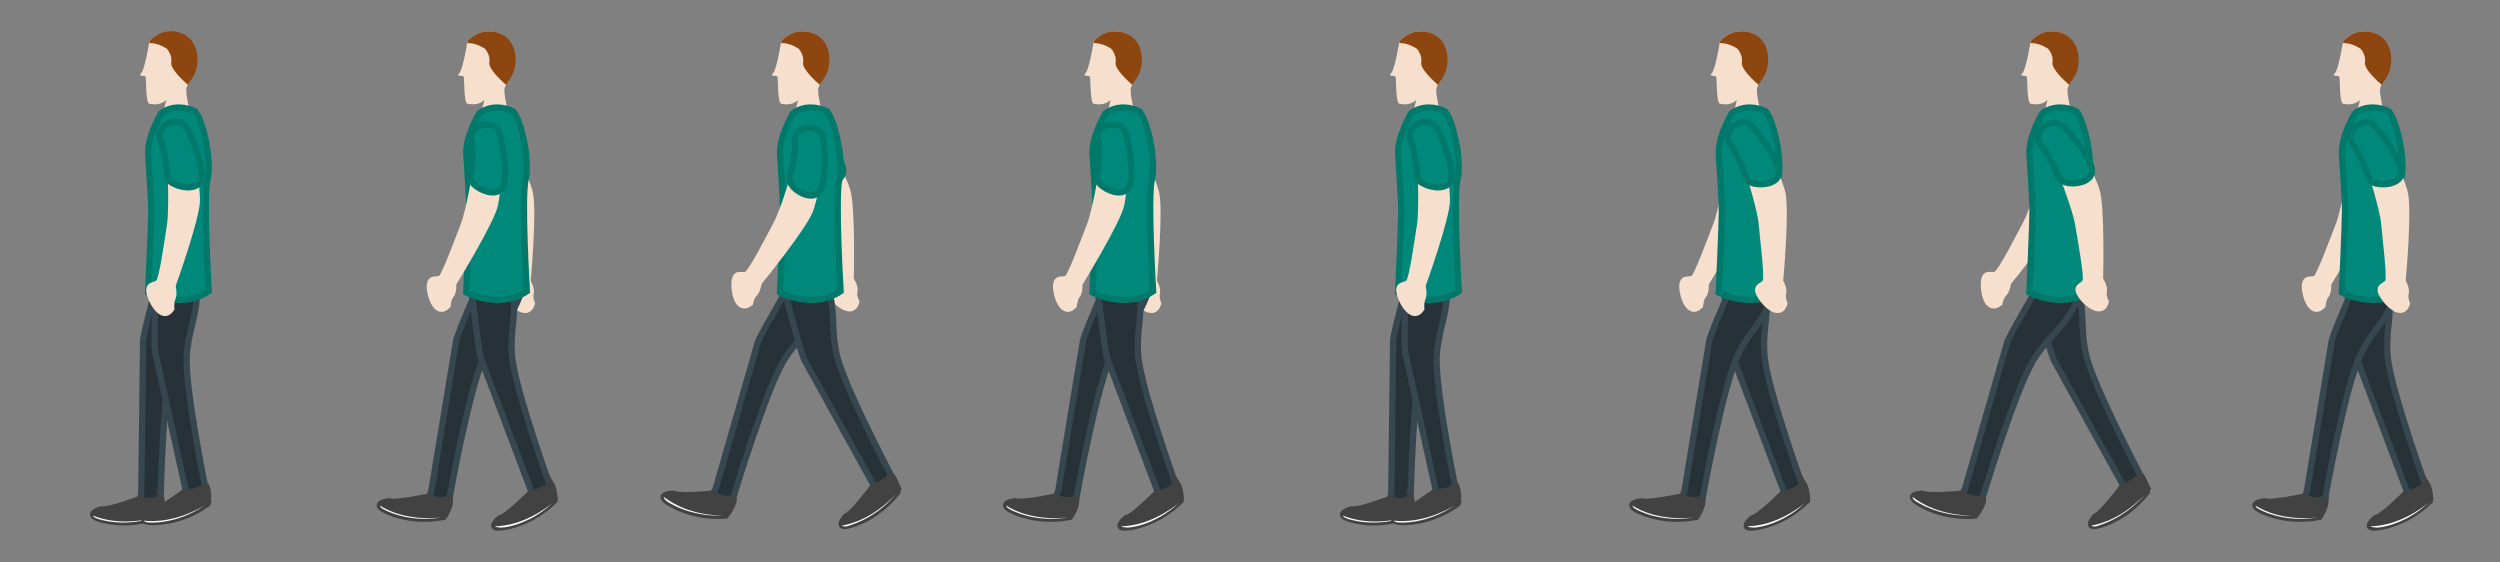 <?xml version="1.0" encoding="utf-8"?>
<!-- Generator: Adobe Illustrator 19.0.0, SVG Export Plug-In . SVG Version: 6.00 Build 0)  -->
<svg version="1.1" id="Layer_1" xmlns="http://www.w3.org/2000/svg" xmlns:xlink="http://www.w3.org/1999/xlink" x="0px" y="0px"
	 viewBox="0 0 400 90" style="enable-background:new 0 0 400 90;" xml:space="preserve">
<rect x="0" y="0" width="400" height="90" fill="#808080" stroke="none"/>
<style type="text/css">
	.st0{fill:#F6E0CD;}
	.st1{fill:#8E4610;}
	.st2{display:none;}
	.st3{display:inline;fill:#F6E0CD;stroke:#F6E0CD;stroke-miterlimit:10;}
	.st4{display:inline;fill:#00897B;stroke:#00796B;stroke-miterlimit:10;}
	.st5{fill:#263238;stroke:#37474F;stroke-miterlimit:10;}
	.st6{fill:#424242;stroke:#424242;stroke-miterlimit:10;}
	.st7{fill:#FAFAFA;}
	.st8{fill:#00897B;stroke:#00796B;stroke-miterlimit:10;}
	.st9{fill:#F6E0CD;stroke:#F6E0CD;stroke-miterlimit:10;}
</style>
<g id="frame-1">
	<path id="kepala_1_" class="st0" d="M23.9,6.6c0,0-0.7,4.4-1.3,5.1c-0.7,0.6,0.6,0.3,0.7,0.6c0.1,0.3,0,4.2,0.6,4.3
		s1.7,0.3,2.7-0.6l-0.4,1.6c0,0,1.9,1.8,4.1-0.2c0,0-0.5-1.8-0.5-3s1.6-1.7,1.6-4.9c0-3.2-2.1-4.4-4.1-4.4S23.9,6.6,23.9,6.6z"/>
	<path id="XMLID_21_" class="st1" d="M27.3,5c-2.1,0-3.4,1.6-3.4,1.6s0,0.1,0,0.3c0.1,0,0.1,0,0.2,0c1.3,0,2.6,0.9,2.6,0.9
		s0.9,1,0.7,2.2c-0.2,1,2,3,2.7,3.6c0.4-0.9,1.5-1.6,1.5-4.2C31.5,6.2,29.3,5,27.3,5z"/>
	<g id="tangan-2_4_" class="st2">
		<path id="XMLID_20_" class="st3" d="M29.1,26.9c0,0,2.1,6.5,2.3,9c0.2,2.5,1,8.5,0.6,9.2c-0.4,0.7-1.5,0.6-1.1,1.7
			c0.4,1.2,3.2,4.4,4.1,1.8c0,0-0.4-1-0.2-1.7c0.2-0.7-0.5-1.9-0.5-1.9s1.1-11.8,0.3-14.4s-2-5.3-2-5.3S31.9,26.5,29.1,26.9z"/>
		<path id="XMLID_19_" class="st4" d="M26.7,20.3c0,0-1.3,1.6-0.5,2.6c0.9,1,2.3,4.2,2.7,5.6c0.1,0.4,0.7,0.8,1.4,0.9
			c1.6,0.3,3.9-0.2,3.8-1.9c-0.1-2.6-4.9-8.2-4.3-7.3C30.2,20.7,29.3,18.4,26.7,20.3z"/>
	</g>
	<g id="kaki-kanan_2_">
		<path id="kaki-kanan_3_" class="st5" d="M25.8,42.7c0,0-2.6,9.5-2.9,11.7L22.6,79c0,0-1.1,2.6,3.1,0.7c0,0,0.4-18.8,2.1-23.9
			c1.6-4.8,3.3-5.6,4.3-11.5C32.1,44.3,30.5,37.7,25.8,42.7z"/>
		<g id="sepatu-1_1_">
			<path id="XMLID_18_" class="st6" d="M22.2,79.9c0,0-5,1.9-6,1.6c0,0-2.5,0.7-0.6,1.4c0,0,4.2,1.7,9.7-0.3c0,0,0.8-1.5,0.5-2.8
				C25.9,79.9,24.4,80.5,22.2,79.9z"/>
			<path id="XMLID_17_" class="st7" d="M24.8,82.8c-5,1.3-8.5,0.3-9.9-0.3c0,0.2,0.2,0.3,0.7,0.5C15.6,83,19.6,84.5,24.8,82.8z"/>
		</g>
	</g>
	<g id="kaki-kiri_2_">
		<path id="kaki-kiri_3_" class="st5" d="M24.9,44.2c0,0-0.3,9.8-0.1,12l5.3,24c0,0-0.4,2.8,3.2,0c0,0-3.9-18.4-3.4-23.7
			c0.5-5.1,2-6.2,1.5-12.2C31.4,44.2,28.3,38.2,24.9,44.2z"/>
		<g id="sepatu-2_1_">
			<path id="XMLID_16_" class="st6" d="M29.4,78.8c0,0-4.3,3.2-5.3,3.2c0,0-2.3,1.3-0.2,1.5c0,0,4.5,0.5,9.3-2.9
				c0,0,0.3-1.7-0.2-2.8C32.9,77.8,31.7,78.8,29.4,78.8z"/>
			<path id="XMLID_15_" class="st7" d="M32.7,80.9c-4.5,2.6-8.1,2.6-9.7,2.4c0.1,0.1,0.3,0.3,0.8,0.3C23.9,83.6,28.1,84,32.7,80.9z"
				/>
		</g>
	</g>
	<path id="XMLID_14_" class="st8" d="M25.8,18.1c0,0-2.2,3.6-2.1,6.5c0,0,0.5,7.1,0.5,9.2s-0.5,13-0.5,13s5.3,2.8,9.7-0.2
		c0,0-0.9-15-0.2-17.9c0.7-2.9-0.6-9.2-2-10.9C29.7,17.1,27.6,16.8,25.8,18.1z"/>
	<g id="tangan-2_3_">
		<path id="XMLID_13_" class="st9" d="M27.3,26.8c0,0,0.3,6.8-0.1,9.3c-0.4,2.4-1.2,8.5-1.8,9.1s-1.6,0.2-1.5,1.4
			c0.1,1.2,2,5,3.5,2.8c0,0-0.1-1.1,0.2-1.7c0.3-0.6,0-2,0-2s4-11.1,3.9-13.8c-0.1-2.7-0.6-5.6-0.6-5.6S30.1,27.2,27.3,26.8z"/>
		<path id="XMLID_22_" class="st8" d="M26.7,19.8c0,0-1.7,1.2-1.1,2.4c0.6,1.2,1.1,4.6,1.2,6.1c0,0.5,0.5,0.9,1.2,1.2
			c1.5,0.7,3.8,0.8,4.2-0.9c0.5-2.5-2.7-9.2-2.3-8.1C30,21.1,29.6,18.7,26.7,19.8z"/>
	</g>
</g>
<g id="frame-2_1_">
	<path id="kepala_5_" class="st0" d="M74.8,6.6c0,0-0.7,4.4-1.3,5.1c-0.7,0.6,0.6,0.3,0.7,0.6c0.1,0.3,0,4.2,0.6,4.3
		c0.6,0.1,1.7,0.3,2.7-0.6l-0.4,1.6c0,0,1.9,1.8,4.1-0.2c0,0-0.5-1.8-0.5-3s1.6-1.7,1.6-4.9S80.2,5,78.2,5S74.8,6.6,74.8,6.6z"/>
	<path id="XMLID_74_" class="st1" d="M78.2,5c-2.1,0-3.4,1.6-3.4,1.6s0,0.1,0,0.3c0.1,0,0.1,0,0.2,0c1.3,0,2.6,0.9,2.6,0.9
		s0.9,1,0.7,2.2c-0.2,1,2,3,2.7,3.6c0.4-0.9,1.5-1.6,1.5-4.2C82.4,6.2,80.2,5,78.2,5z"/>
	<g id="tangan-2_12_">
		<path id="XMLID_73_" class="st9" d="M79.2,26.9c0,0,2.1,6.5,2.3,9c0.2,2.5,1,8.5,0.6,9.2c-0.4,0.7-1.5,0.6-1.1,1.7
			c0.4,1.2,3.2,4.4,4.1,1.8c0,0-0.4-1-0.2-1.7c0.2-0.7-0.5-1.9-0.5-1.9s1.1-11.8,0.3-14.4c-0.8-2.6-2-5.3-2-5.3S82,26.5,79.2,26.9z"
			/>
		<path id="XMLID_72_" class="st8" d="M76.8,20.3c0,0-1.3,1.6-0.5,2.6c0.9,1,2.3,4.2,2.7,5.6c0.1,0.4,0.7,0.8,1.4,0.9
			c1.6,0.3,3.9-0.2,3.8-1.9c-0.1-2.6-4.9-8.2-4.3-7.3C80.3,20.7,79.3,18.4,76.8,20.3z"/>
	</g>
	<g id="kaki-kanan_10_">
		<path id="kaki-kanan_11_" class="st5" d="M77.6,43.3c0,0-4,9-4.6,11.1l-4,24.2c0,0-1.4,2.4,2.9,1.2c0,0,3.3-18.5,5.8-23.3
			c2.3-4.5,4.2-5,6-10.7C83.7,45.8,83,39.1,77.6,43.3z"/>
		<g id="sepatu-1_5_">
			<path id="XMLID_71_" class="st6" d="M68.4,79.5c0,0-5.2,1.1-6.2,0.7c0,0-2.6,0.3-0.8,1.3c0,0,3.9,2.3,9.6,1.2c0,0,1-1.4,1-2.7
				C72,80,70.5,80.4,68.4,79.5z"/>
			<path id="XMLID_70_" class="st7" d="M70.6,82.8c-5.2,0.5-8.4-1-9.8-1.9c0,0.2,0.2,0.4,0.6,0.6C61.4,81.5,65.1,83.7,70.6,82.8z"/>
		</g>
	</g>
	<g id="kaki-kiri_10_">
		<path id="kaki-kiri_11_" class="st5" d="M75.3,45.3c0,0,1.1,9.8,1.6,11.9l8.7,23c0,0,0,2.8,3.1-0.5c0,0-6.5-17.7-6.8-23
			c-0.3-5.1,1.1-6.4-0.2-12.3C81.8,44.5,77.8,39,75.3,45.3z"/>
		<g id="sepatu-2_5_">
			<path id="XMLID_69_" class="st6" d="M84.8,79c0,0-3.8,3.8-4.8,3.9c0,0-2.1,1.7,0,1.5c0,0,4.5-0.2,8.7-4.3c0,0,0.1-1.7-0.6-2.8
				C88.1,77.5,87.1,78.6,84.8,79z"/>
			<path id="XMLID_68_" class="st7" d="M88.4,80.5c-4.1,3.2-7.6,3.7-9.2,3.7c0.1,0.1,0.4,0.2,0.9,0.2C80,84.5,84.3,84.3,88.4,80.5z"
				/>
		</g>
	</g>
	<path id="XMLID_67_" class="st8" d="M76.7,18.1c0,0-2.2,3.6-2.1,6.5c0,0,0.5,7.1,0.5,9.2s-0.5,13-0.5,13s5.3,2.8,9.7-0.2
		c0,0-0.9-15-0.2-17.9s-0.6-9.2-2-10.9C80.6,17.1,78.6,16.8,76.7,18.1z"/>
	<g id="tangan-2_11_">
		<path id="XMLID_66_" class="st9" d="M76.2,27c0,0-1.1,6.7-2,9s-3,8-3.6,8.5c-0.7,0.5-1.6-0.2-1.8,1s0.9,5.3,2.8,3.4
			c0,0,0.1-1.1,0.5-1.6c0.5-0.5,0.4-1.9,0.4-1.9s6.2-10.1,6.7-12.7s0.6-5.6,0.6-5.6S78.8,27.9,76.2,27z"/>
		<path id="XMLID_65_" class="st8" d="M77,20c0,0-1.9,0.8-1.6,2.1s0.2,4.7-0.1,6.2c-0.1,0.5,0.3,1,0.9,1.5c1.3,1,3.6,1.6,4.3,0
			c1-2.3-0.7-9.5-0.6-8.4C79.9,22,80.1,19.5,77,20z"/>
	</g>
</g>
<g id="frame-3_1_">
	<path id="kepala" class="st0" d="M125,6.6c0,0-0.7,4.4-1.3,5.1c-0.7,0.6,0.6,0.3,0.7,0.6c0.1,0.3,0,4.2,0.6,4.3
		c0.6,0.1,1.7,0.3,2.7-0.6l-0.4,1.6c0,0,1.9,1.8,4.1-0.2c0,0-0.5-1.8-0.5-3s1.6-1.7,1.6-4.9S130.4,5,128.4,5S125,6.6,125,6.6z"/>
	<path id="XMLID_12_" class="st1" d="M128.4,5c-2.1,0-3.4,1.6-3.4,1.6s0,0.1,0,0.3c0.1,0,0.1,0,0.2,0c1.3,0,2.6,0.9,2.6,0.9
		s0.9,1,0.7,2.2c-0.2,1,2,3,2.7,3.6c0.4-0.9,1.5-1.6,1.5-4.2C132.6,6.2,130.4,5,128.4,5z"/>
	<g id="tangan-2_2_">
		<path id="XMLID_7_" class="st9" d="M129.7,27c0,0,2.5,6.4,2.9,8.8c0.4,2.4,1.5,8.4,1.2,9.2s-1.5,0.7-1,1.8
			c0.4,1.1,3.5,4.1,4.2,1.5c0,0-0.5-1-0.3-1.7s-0.6-1.9-0.6-1.9s0.3-11.9-0.6-14.4c-0.9-2.5-2.3-5.1-2.3-5.1S132.4,26.5,129.7,27z"
			/>
		<path id="XMLID_4_" class="st8" d="M126.9,20.5c0,0-1.2,1.7-0.3,2.6c0.9,0.9,2.5,4,3.1,5.4c0.2,0.4,0.8,0.7,1.5,0.8
			c1.6,0.2,3.9-0.4,3.7-2.2c-0.3-2.6-5.4-7.9-4.8-7C130.4,20.8,129.3,18.5,126.9,20.5z"/>
	</g>
	<g id="kaki-kanan">
		<path id="kaki-kanan_1_" class="st5" d="M127.2,44.1c0,0-5,8.5-5.9,10.5l-6.8,23.6c0,0-1.7,2.2,2.8,1.5c0,0,5.4-18,8.4-22.5
			c2.8-4.2,4.7-4.5,7.2-10C132.9,47.3,133,40.5,127.2,44.1z"/>
		<g id="sepatu-1">
			<path id="XMLID_5_" class="st6" d="M113.9,79c0,0-5.3,0.5-6.2,0c0,0-2.6,0-1,1.2c0,0,3.6,2.7,9.4,2.3c0,0,1.1-1.3,1.3-2.5
				C117.4,79.9,115.9,80.2,113.9,79z"/>
			<path id="XMLID_10_" class="st7" d="M115.7,82.5c-5.2-0.1-8.2-2-9.5-3c0,0.2,0.1,0.4,0.5,0.7C106.7,80.2,110.1,82.7,115.7,82.5z"
				/>
		</g>
	</g>
	<g id="kaki-kiri_1_">
		<path id="kaki-kiri" class="st5" d="M125.4,46c0,0,2.4,9.5,3.3,11.6l11.9,21.5c0,0,0.4,2.8,3.1-0.9c0,0-8.9-16.6-9.9-21.8
			c-1-5,0.2-6.5-1.9-12.1C131.7,44.3,127.1,39.4,125.4,46z"/>
		<g id="sepatu-2">
			<path id="XMLID_8_" class="st6" d="M139.6,78c0,0-3.2,4.3-4.2,4.6c0,0-1.8,1.9,0.2,1.5c0,0,4.4-0.8,8-5.4c0,0-0.2-1.7-1-2.6
				C142.6,76,141.8,77.3,139.6,78z"/>
			<path id="XMLID_6_" class="st7" d="M143.3,79.1c-3.6,3.8-7,4.7-8.6,5c0.1,0.1,0.4,0.2,0.9,0.1C135.6,84.1,139.8,83.3,143.3,79.1z
				"/>
		</g>
	</g>
	<path id="XMLID_2_" class="st8" d="M126.9,18.1c0,0-2.2,3.6-2.1,6.5c0,0,0.5,7.1,0.5,9.2s-0.5,13-0.5,13s5.3,2.8,9.7-0.2
		c0,0-0.9-15-0.2-17.9s-0.6-9.2-2-10.9C130.8,17.1,128.7,16.8,126.9,18.1z"/>
	<g id="tangan-2_1_">
		<path id="XMLID_9_" class="st9" d="M127.3,27.2c0,0-1.9,6.5-3.1,8.7c-1.2,2.2-3.9,7.6-4.7,8c-0.7,0.4-1.6-0.4-1.9,0.8
			c-0.3,1.2,0.2,5.4,2.4,3.8c0,0,0.2-1.1,0.7-1.5c0.5-0.5,0.7-1.8,0.7-1.8s7.5-9.2,8.3-11.8s1.3-5.5,1.3-5.5S129.8,28.5,127.3,27.2z
			"/>
		<path id="XMLID_11_" class="st8" d="M129,20.4c0,0-2,0.6-1.8,1.9c0.2,1.3-0.4,4.7-0.9,6.1c-0.1,0.4,0.2,1,0.7,1.6
			c1.1,1.1,3.3,2,4.2,0.5c1.3-2.2,0.5-9.6,0.5-8.4C131.7,22.8,132.1,20.3,129,20.4z"/>
	</g>
</g>
<g id="frame-4">
	<path id="kepala_2_" class="st0" d="M175,6.6c0,0-0.7,4.4-1.3,5.1c-0.7,0.6,0.6,0.3,0.7,0.6c0.1,0.3,0,4.2,0.6,4.3s1.7,0.3,2.7-0.6
		l-0.4,1.6c0,0,1.9,1.8,4.1-0.2c0,0-0.5-1.8-0.5-3s1.6-1.7,1.6-4.9S180.4,5,178.4,5S175,6.6,175,6.6z"/>
	<path id="XMLID_33_" class="st1" d="M178.4,5c-2.1,0-3.4,1.6-3.4,1.6s0,0.1,0,0.3c0.1,0,0.1,0,0.2,0c1.3,0,2.6,0.9,2.6,0.9
		s0.9,1,0.7,2.2c-0.2,1,2,3,2.7,3.6c0.4-0.9,1.5-1.6,1.5-4.2C182.6,6.2,180.4,5,178.4,5z"/>
	<g id="tangan-2_6_">
		<path id="XMLID_32_" class="st9" d="M179.4,26.9c0,0,2.1,6.5,2.3,9c0.2,2.5,1,8.5,0.6,9.2c-0.4,0.7-1.5,0.6-1.1,1.7
			c0.4,1.2,3.2,4.4,4.1,1.8c0,0-0.4-1-0.2-1.7c0.2-0.7-0.5-1.9-0.5-1.9s1.1-11.8,0.3-14.4c-0.8-2.6-2-5.3-2-5.3
			S182.2,26.5,179.4,26.9z"/>
		<path id="XMLID_31_" class="st8" d="M177,20.3c0,0-1.3,1.6-0.5,2.6c0.9,1,2.3,4.2,2.7,5.6c0.1,0.4,0.7,0.8,1.4,0.9
			c1.6,0.3,3.9-0.2,3.8-1.9c-0.1-2.6-4.9-8.2-4.3-7.3C180.5,20.7,179.5,18.4,177,20.3z"/>
	</g>
	<g id="kaki-kanan_4_">
		<path id="kaki-kanan_5_" class="st5" d="M177.9,43.3c0,0-4,9-4.6,11.1l-4,24.2c0,0-1.4,2.4,2.9,1.2c0,0,3.3-18.5,5.8-23.3
			c2.3-4.5,4.2-5,6-10.7C183.9,45.8,183.3,39.1,177.9,43.3z"/>
		<g id="sepatu-1_2_">
			<path id="XMLID_30_" class="st6" d="M168.6,79.5c0,0-5.2,1.1-6.2,0.7c0,0-2.6,0.3-0.8,1.3c0,0,3.9,2.3,9.6,1.2c0,0,1-1.4,1-2.7
				C172.2,80,170.7,80.4,168.6,79.5z"/>
			<path id="XMLID_29_" class="st7" d="M170.8,82.8c-5.2,0.5-8.4-1-9.8-1.9c0,0.2,0.2,0.4,0.6,0.6C161.6,81.5,165.3,83.7,170.8,82.8
				z"/>
		</g>
	</g>
	<g id="kaki-kiri_4_">
		<path id="kaki-kiri_5_" class="st5" d="M175.5,45.3c0,0,1.1,9.8,1.6,11.9l8.7,23c0,0,0,2.8,3.1-0.5c0,0-6.5-17.7-6.8-23
			c-0.3-5.1,1.1-6.4-0.2-12.3C182,44.5,178,39,175.5,45.3z"/>
		<g id="sepatu-2_2_">
			<path id="XMLID_28_" class="st6" d="M185,79c0,0-3.8,3.8-4.8,3.9c0,0-2.1,1.7,0,1.5c0,0,4.5-0.2,8.7-4.3c0,0,0.1-1.7-0.6-2.8
				C188.3,77.5,187.3,78.6,185,79z"/>
			<path id="XMLID_27_" class="st7" d="M188.6,80.5c-4.1,3.2-7.6,3.7-9.2,3.7c0.1,0.1,0.4,0.2,0.9,0.2
				C180.2,84.5,184.5,84.3,188.6,80.5z"/>
		</g>
	</g>
	<path id="XMLID_26_" class="st8" d="M176.9,18.1c0,0-2.2,3.6-2.1,6.5c0,0,0.5,7.1,0.5,9.2s-0.5,13-0.5,13s5.3,2.8,9.7-0.2
		c0,0-0.9-15-0.2-17.9s-0.6-9.2-2-10.9C180.8,17.1,178.8,16.8,176.9,18.1z"/>
	<g id="tangan-2_5_">
		<path id="XMLID_24_" class="st9" d="M176.4,27c0,0-1.1,6.7-2,9s-3,8-3.6,8.5c-0.7,0.5-1.6-0.2-1.8,1c-0.2,1.2,0.9,5.3,2.8,3.4
			c0,0,0.1-1.1,0.5-1.6c0.5-0.5,0.4-1.9,0.4-1.9s6.2-10.1,6.7-12.7s0.6-5.6,0.6-5.6S179,27.9,176.4,27z"/>
		<path id="XMLID_23_" class="st8" d="M177.2,20c0,0-1.9,0.8-1.6,2.1s0.2,4.7-0.1,6.2c-0.1,0.5,0.3,1,0.9,1.5c1.3,1,3.6,1.6,4.3,0
			c1-2.3-0.7-9.5-0.6-8.4C180.1,22,180.3,19.5,177.2,20z"/>
	</g>
</g>
<g id="frame-5">
	<path id="kepala_3_" class="st0" d="M223.9,6.6c0,0-0.7,4.4-1.3,5.1c-0.7,0.6,0.6,0.3,0.7,0.6c0.1,0.3,0,4.2,0.6,4.3
		c0.6,0.1,1.7,0.3,2.7-0.6l-0.4,1.6c0,0,1.9,1.8,4.1-0.2c0,0-0.5-1.8-0.5-3s1.6-1.7,1.6-4.9S229.3,5,227.3,5
		C225.2,5,223.9,6.6,223.9,6.6z"/>
	<path id="XMLID_54_" class="st1" d="M227.3,5c-2.1,0-3.4,1.6-3.4,1.6s0,0.1,0,0.3c0.1,0,0.1,0,0.2,0c1.3,0,2.6,0.9,2.6,0.9
		s0.9,1,0.7,2.2c-0.2,1,2,3,2.7,3.6c0.4-0.9,1.5-1.6,1.5-4.2C231.5,6.2,229.3,5,227.3,5z"/>
	<g id="tangan-2_8_" class="st2">
		<path id="XMLID_42_" class="st3" d="M229.1,26.9c0,0,2.1,6.5,2.3,9c0.2,2.5,1,8.5,0.6,9.2c-0.4,0.7-1.5,0.6-1.1,1.7
			c0.4,1.2,3.2,4.4,4.1,1.8c0,0-0.4-1-0.2-1.7c0.2-0.7-0.5-1.9-0.5-1.9s1.1-11.8,0.3-14.4c-0.8-2.6-2-5.3-2-5.3
			S231.9,26.5,229.1,26.9z"/>
		<path id="XMLID_41_" class="st4" d="M226.7,20.3c0,0-1.3,1.6-0.5,2.6c0.9,1,2.3,4.2,2.7,5.6c0.1,0.4,0.7,0.8,1.4,0.9
			c1.6,0.3,3.9-0.2,3.8-1.9c-0.1-2.6-4.9-8.2-4.3-7.3C230.2,20.7,229.3,18.4,226.7,20.3z"/>
	</g>
	<g id="kaki-kanan_6_">
		<path id="kaki-kanan_7_" class="st5" d="M225.8,42.7c0,0-2.6,9.5-2.9,11.7L222.6,79c0,0-1.1,2.6,3.1,0.7c0,0,0.4-18.8,2.1-23.9
			c1.6-4.8,3.3-5.6,4.3-11.5C232.1,44.3,230.5,37.7,225.8,42.7z"/>
		<g id="sepatu-1_3_">
			<path id="XMLID_40_" class="st6" d="M222.2,79.9c0,0-5,1.9-6,1.6c0,0-2.5,0.7-0.6,1.4c0,0,4.2,1.7,9.7-0.3c0,0,0.8-1.5,0.5-2.8
				C225.9,79.9,224.4,80.5,222.2,79.9z"/>
			<path id="XMLID_39_" class="st7" d="M224.8,82.8c-5,1.3-8.5,0.3-9.9-0.3c0,0.2,0.2,0.3,0.7,0.5C215.6,83,219.6,84.5,224.8,82.8z"
				/>
		</g>
	</g>
	<g id="kaki-kiri_6_">
		<path id="kaki-kiri_7_" class="st5" d="M224.9,44.2c0,0-0.3,9.8-0.1,12l5.3,24c0,0-0.4,2.8,3.2,0c0,0-3.9-18.4-3.4-23.7
			c0.5-5.1,2-6.2,1.5-12.2C231.4,44.2,228.3,38.2,224.9,44.2z"/>
		<g id="sepatu-2_3_">
			<path id="XMLID_38_" class="st6" d="M229.4,78.8c0,0-4.3,3.2-5.3,3.2c0,0-2.3,1.3-0.2,1.5c0,0,4.5,0.5,9.3-2.9
				c0,0,0.3-1.7-0.2-2.8C232.9,77.8,231.7,78.8,229.4,78.8z"/>
			<path id="XMLID_37_" class="st7" d="M232.7,80.9c-4.5,2.6-8.1,2.6-9.7,2.4c0.1,0.1,0.3,0.3,0.8,0.3
				C223.9,83.6,228.1,84,232.7,80.9z"/>
		</g>
	</g>
	<path id="XMLID_36_" class="st8" d="M225.8,18.1c0,0-2.2,3.6-2.1,6.5c0,0,0.5,7.1,0.5,9.2s-0.5,13-0.5,13s5.3,2.8,9.7-0.2
		c0,0-0.9-15-0.2-17.9s-0.6-9.2-2-10.9C229.7,17.1,227.6,16.8,225.8,18.1z"/>
	<g id="tangan-2_7_">
		<path id="XMLID_35_" class="st9" d="M227.3,26.8c0,0,0.3,6.8-0.1,9.3c-0.4,2.4-1.2,8.5-1.8,9.1s-1.6,0.2-1.5,1.4
			c0.1,1.2,2,5,3.5,2.8c0,0-0.1-1.1,0.2-1.7c0.3-0.6,0-2,0-2s4-11.1,3.9-13.8c-0.1-2.7-0.6-5.6-0.6-5.6S230.1,27.2,227.3,26.8z"/>
		<path id="XMLID_34_" class="st8" d="M226.7,19.8c0,0-1.7,1.2-1.1,2.4c0.6,1.2,1.1,4.6,1.2,6.1c0,0.5,0.5,0.9,1.2,1.2
			c1.5,0.7,3.8,0.8,4.2-0.9c0.5-2.5-2.7-9.2-2.3-8.1C230,21.1,229.6,18.7,226.7,19.8z"/>
	</g>
</g>
<g id="frame-6_1_">
	<path id="kepala_7_" class="st0" d="M275.2,6.6c0,0-0.7,4.4-1.3,5.1c-0.7,0.6,0.6,0.3,0.7,0.6c0.1,0.3,0,4.2,0.6,4.3
		c0.6,0.1,1.7,0.3,2.7-0.6l-0.4,1.6c0,0,1.9,1.8,4.1-0.2c0,0-0.5-1.8-0.5-3s1.6-1.7,1.6-4.9S280.7,5,278.6,5S275.2,6.6,275.2,6.6z"
		/>
	<path id="XMLID_94_" class="st1" d="M278.6,5c-2.1,0-3.4,1.6-3.4,1.6s0,0.1,0,0.3c0.1,0,0.1,0,0.2,0c1.3,0,2.6,0.9,2.6,0.9
		s0.9,1,0.7,2.2c-0.2,1,2,3,2.7,3.6c0.4-0.9,1.5-1.6,1.5-4.2C282.8,6.2,280.7,5,278.6,5z"/>
	<g id="kaki-kiri_14_">
		<path id="kaki-kiri_15_" class="st5" d="M275.7,45.3c0,0,1.1,9.8,1.6,11.9l8.7,23c0,0,0,2.8,3.1-0.5c0,0-6.5-17.7-6.8-23
			c-0.3-5.1,1.1-6.4-0.2-12.3C282.2,44.5,278.2,39,275.7,45.3z"/>
		<g id="sepatu-2_7_">
			<path id="XMLID_89_" class="st6" d="M285.2,79c0,0-3.8,3.8-4.8,3.9c0,0-2.1,1.7,0,1.5c0,0,4.5-0.2,8.7-4.3c0,0,0.1-1.7-0.6-2.8
				C288.5,77.5,287.5,78.6,285.2,79z"/>
			<path id="XMLID_88_" class="st7" d="M288.8,80.5c-4.1,3.2-7.6,3.7-9.2,3.7c0.1,0.1,0.4,0.2,0.9,0.2
				C280.4,84.5,284.7,84.3,288.8,80.5z"/>
		</g>
	</g>
	<g id="kaki-kanan_14_">
		<path id="kaki-kanan_15_" class="st5" d="M278.1,43.3c0,0-4,9-4.6,11.1l-4,24.2c0,0-1.4,2.4,2.9,1.2c0,0,3.3-18.5,5.8-23.3
			c2.3-4.5,4.2-5,6-10.7C284.1,45.8,283.5,39.1,278.1,43.3z"/>
		<g id="sepatu-1_7_">
			<path id="XMLID_91_" class="st6" d="M268.8,79.5c0,0-5.2,1.1-6.2,0.7c0,0-2.6,0.3-0.8,1.3c0,0,3.9,2.3,9.6,1.2c0,0,1-1.4,1-2.7
				C272.4,80,271,80.4,268.8,79.5z"/>
			<path id="XMLID_90_" class="st7" d="M271,82.8c-5.2,0.5-8.4-1-9.8-1.9c0,0.2,0.2,0.4,0.6,0.6C261.8,81.5,265.5,83.7,271,82.8z"/>
		</g>
	</g>
	<g id="tangan-2_15_">
		<path id="XMLID_86_" class="st9" d="M276.6,27c0,0-1.1,6.7-2,9c-0.9,2.3-3,8-3.6,8.5c-0.7,0.5-1.6-0.2-1.8,1
			c-0.2,1.2,0.9,5.3,2.8,3.4c0,0,0.1-1.1,0.5-1.6c0.5-0.5,0.4-1.9,0.4-1.9s6.2-10.1,6.7-12.7c0.5-2.7,0.6-5.6,0.6-5.6
			S279.2,27.9,276.6,27z"/>
		<path id="XMLID_85_" class="st8" d="M277.4,20c0,0-1.9,0.8-1.6,2.1c0.3,1.3,0.2,4.7-0.1,6.2c-0.1,0.5,0.3,1,0.9,1.5
			c1.3,1,3.6,1.6,4.3,0c1-2.3-0.7-9.5-0.6-8.4C280.4,22,280.5,19.5,277.4,20z"/>
	</g>
	<path id="XMLID_87_" class="st8" d="M277.1,18.1c0,0-2.2,3.6-2.1,6.5c0,0,0.5,7.1,0.5,9.2s-0.5,13-0.5,13s5.3,2.8,9.7-0.2
		c0,0-0.9-15-0.2-17.9c0.7-2.9-0.6-9.2-2-10.9C281,17.1,279,16.8,277.1,18.1z"/>
	<g id="tangan-2_16_">
		<path id="XMLID_93_" class="st9" d="M279.6,26.9c0,0,2.1,6.5,2.3,9c0.2,2.5,1,8.5,0.6,9.2c-0.4,0.7-1.5,0.6-1.1,1.7
			c0.4,1.2,3.2,4.4,4.1,1.8c0,0-0.4-1-0.2-1.7c0.2-0.7-0.5-1.9-0.5-1.9s1.1-11.8,0.3-14.4c-0.8-2.6-2-5.3-2-5.3
			S282.4,26.5,279.6,26.9z"/>
		<path id="XMLID_92_" class="st8" d="M277.2,20.3c0,0-1.3,1.6-0.5,2.6c0.9,1,2.3,4.2,2.7,5.6c0.1,0.4,0.7,0.8,1.4,0.9
			c1.6,0.3,3.9-0.2,3.8-1.9c-0.1-2.6-4.9-8.2-4.3-7.3C280.7,20.7,279.8,18.4,277.2,20.3z"/>
	</g>
</g>
<g id="frame-7">
	<path id="kepala_8_" class="st0" d="M324.9,6.6c0,0-0.7,4.4-1.3,5.1c-0.7,0.6,0.6,0.3,0.7,0.6c0.1,0.3,0,4.2,0.6,4.3
		c0.6,0.1,1.7,0.3,2.7-0.6l-0.4,1.6c0,0,1.9,1.8,4.1-0.2c0,0-0.5-1.8-0.5-3s1.6-1.7,1.6-4.9S330.3,5,328.3,5S324.9,6.6,324.9,6.6z"
		/>
	<path id="XMLID_104_" class="st1" d="M328.3,5c-2.1,0-3.4,1.6-3.4,1.6s0,0.1,0,0.3c0.1,0,0.1,0,0.2,0c1.3,0,2.6,0.9,2.6,0.9
		s0.9,1,0.7,2.2c-0.2,1,2,3,2.7,3.6c0.4-0.9,1.5-1.6,1.5-4.2C332.4,6.2,330.3,5,328.3,5z"/>
	<g id="kaki-kiri_16_">
		<path id="kaki-kiri_17_" class="st5" d="M325.3,46c0,0,2.4,9.5,3.3,11.6l11.9,21.5c0,0,0.4,2.8,3.1-0.9c0,0-8.9-16.6-9.9-21.8
			c-1-5,0.2-6.5-1.9-12.1C331.6,44.3,326.9,39.4,325.3,46z"/>
		<g id="sepatu-2_8_">
			<path id="XMLID_99_" class="st6" d="M339.5,78c0,0-3.2,4.3-4.2,4.6c0,0-1.8,1.9,0.2,1.5c0,0,4.4-0.8,8-5.4c0,0-0.2-1.7-1-2.6
				C342.5,76,341.6,77.3,339.5,78z"/>
			<path id="XMLID_98_" class="st7" d="M343.2,79.1c-3.6,3.8-7,4.7-8.6,5c0.1,0.1,0.4,0.2,0.9,0.1C335.5,84.1,339.6,83.3,343.2,79.1
				z"/>
		</g>
	</g>
	<g id="kaki-kanan_16_">
		<path id="kaki-kanan_17_" class="st5" d="M327.1,44.1c0,0-5,8.5-5.9,10.5l-6.8,23.6c0,0-1.7,2.2,2.8,1.5c0,0,5.4-18,8.4-22.5
			c2.8-4.2,4.7-4.5,7.2-10C332.8,47.3,332.9,40.5,327.1,44.1z"/>
		<g id="sepatu-1_8_">
			<path id="XMLID_101_" class="st6" d="M313.8,79c0,0-5.3,0.5-6.2,0c0,0-2.6,0-1,1.2c0,0,3.6,2.7,9.4,2.3c0,0,1.1-1.3,1.3-2.5
				C317.3,79.9,315.8,80.2,313.8,79z"/>
			<path id="XMLID_100_" class="st7" d="M315.5,82.5c-5.2-0.1-8.2-2-9.5-3c0,0.2,0.1,0.4,0.5,0.7C306.6,80.2,310,82.7,315.5,82.5z"
				/>
		</g>
	</g>
	<g id="tangan-2_17_">
		<path id="XMLID_96_" class="st9" d="M327.2,27.2c0,0-1.9,6.5-3.1,8.7c-1.2,2.2-3.9,7.6-4.7,8c-0.7,0.4-1.6-0.4-1.9,0.8
			c-0.3,1.2,0.2,5.4,2.4,3.8c0,0,0.2-1.1,0.7-1.5c0.5-0.5,0.7-1.8,0.7-1.8s7.5-9.2,8.3-11.8c0.8-2.6,1.3-5.5,1.3-5.5
			S329.7,28.5,327.2,27.2z"/>
		<path id="XMLID_95_" class="st8" d="M328.9,20.4c0,0-2,0.6-1.8,1.9c0.2,1.3-0.4,4.7-0.9,6.1c-0.1,0.4,0.2,1,0.7,1.6
			c1.1,1.1,3.3,2,4.2,0.5c1.3-2.2,0.5-9.6,0.5-8.4C331.5,22.8,332,20.3,328.9,20.4z"/>
	</g>
	<path id="XMLID_97_" class="st8" d="M326.8,18.1c0,0-2.2,3.6-2.1,6.5c0,0,0.5,7.1,0.5,9.2s-0.5,13-0.5,13s5.3,2.8,9.7-0.2
		c0,0-0.9-15-0.2-17.9c0.7-2.9-0.6-9.2-2-10.9C330.7,17.1,328.6,16.8,326.8,18.1z"/>
	<g id="tangan-2_18_">
		<path id="XMLID_103_" class="st9" d="M329.6,27c0,0,2.5,6.4,2.9,8.8c0.4,2.4,1.5,8.4,1.2,9.2c-0.3,0.8-1.5,0.7-1,1.8
			c0.4,1.1,3.5,4.1,4.2,1.5c0,0-0.5-1-0.3-1.7s-0.6-1.9-0.6-1.9s0.3-11.9-0.6-14.4c-0.9-2.5-2.3-5.1-2.3-5.1S332.3,26.5,329.6,27z"
			/>
		<path id="XMLID_102_" class="st8" d="M326.7,20.5c0,0-1.2,1.7-0.3,2.6s2.5,4,3.1,5.4c0.2,0.4,0.8,0.7,1.5,0.8
			c1.6,0.2,3.9-0.4,3.7-2.2c-0.3-2.6-5.4-7.9-4.8-7C330.3,20.8,329.2,18.5,326.7,20.5z"/>
	</g>
</g>
<g id="frame-8">
	<path id="kepala_6_" class="st0" d="M374.9,6.6c0,0-0.7,4.4-1.3,5.1c-0.7,0.6,0.6,0.3,0.7,0.6c0.1,0.3,0,4.2,0.6,4.3
		c0.6,0.1,1.7,0.3,2.7-0.6l-0.4,1.6c0,0,1.9,1.8,4.1-0.2c0,0-0.5-1.8-0.5-3s1.6-1.7,1.6-4.9S380.3,5,378.3,5S374.9,6.6,374.9,6.6z"
		/>
	<path id="XMLID_84_" class="st1" d="M378.3,5c-2.1,0-3.4,1.6-3.4,1.6s0,0.1,0,0.3c0.1,0,0.1,0,0.2,0c1.3,0,2.6,0.9,2.6,0.9
		s0.9,1,0.7,2.2c-0.2,1,2,3,2.7,3.6c0.4-0.9,1.5-1.6,1.5-4.2C382.5,6.2,380.3,5,378.3,5z"/>
	<g id="kaki-kiri_12_">
		<path id="kaki-kiri_13_" class="st5" d="M375.4,45.3c0,0,1.1,9.8,1.6,11.9l8.7,23c0,0,0,2.8,3.1-0.5c0,0-6.5-17.7-6.8-23
			c-0.3-5.1,1.1-6.4-0.2-12.3C381.9,44.5,377.9,39,375.4,45.3z"/>
		<g id="sepatu-2_6_">
			<path id="XMLID_79_" class="st6" d="M384.9,79c0,0-3.8,3.8-4.8,3.9c0,0-2.1,1.7,0,1.5c0,0,4.5-0.2,8.7-4.3c0,0,0.1-1.7-0.6-2.8
				C388.2,77.5,387.2,78.6,384.9,79z"/>
			<path id="XMLID_78_" class="st7" d="M388.5,80.5c-4.1,3.2-7.6,3.7-9.2,3.7c0.1,0.1,0.4,0.2,0.9,0.2
				C380.1,84.5,384.4,84.3,388.5,80.5z"/>
		</g>
	</g>
	<g id="kaki-kanan_12_">
		<path id="kaki-kanan_13_" class="st5" d="M377.7,43.3c0,0-4,9-4.6,11.1l-4,24.2c0,0-1.4,2.4,2.9,1.2c0,0,3.3-18.5,5.8-23.3
			c2.3-4.5,4.2-5,6-10.7C383.8,45.8,383.1,39.1,377.7,43.3z"/>
		<g id="sepatu-1_6_">
			<path id="XMLID_81_" class="st6" d="M368.5,79.5c0,0-5.2,1.1-6.2,0.7c0,0-2.6,0.3-0.8,1.3c0,0,3.9,2.3,9.6,1.2c0,0,1-1.4,1-2.7
				C372.1,80,370.6,80.4,368.5,79.5z"/>
			<path id="XMLID_80_" class="st7" d="M370.7,82.8c-5.2,0.5-8.4-1-9.8-1.9c0,0.2,0.2,0.4,0.6,0.6C361.5,81.5,365.2,83.7,370.7,82.8
				z"/>
		</g>
	</g>
	<g id="tangan-2_13_">
		<path id="XMLID_76_" class="st9" d="M376.2,27c0,0-1.1,6.7-2,9c-0.9,2.3-3,8-3.6,8.5s-1.6-0.2-1.8,1c-0.2,1.2,0.9,5.3,2.8,3.4
			c0,0,0.1-1.1,0.5-1.6c0.5-0.5,0.4-1.9,0.4-1.9s6.2-10.1,6.7-12.7c0.5-2.7,0.6-5.6,0.6-5.6S378.9,27.9,376.2,27z"/>
		<path id="XMLID_75_" class="st8" d="M377.1,20c0,0-1.9,0.8-1.6,2.1c0.3,1.3,0.2,4.7-0.1,6.2c-0.1,0.5,0.3,1,0.9,1.5
			c1.3,1,3.6,1.6,4.3,0c1-2.3-0.7-9.5-0.6-8.4C380,22,380.2,19.5,377.1,20z"/>
	</g>
	<path id="XMLID_77_" class="st8" d="M376.8,18.1c0,0-2.2,3.6-2.1,6.5c0,0,0.5,7.1,0.5,9.2s-0.5,13-0.5,13s5.3,2.8,9.7-0.2
		c0,0-0.9-15-0.2-17.9c0.7-2.9-0.6-9.2-2-10.9C380.7,17.1,378.6,16.8,376.8,18.1z"/>
	<g id="tangan-2_14_">
		<path id="XMLID_83_" class="st9" d="M379.2,26.9c0,0,2.1,6.5,2.3,9c0.2,2.5,1,8.5,0.6,9.2c-0.4,0.7-1.5,0.6-1.1,1.7
			s3.2,4.4,4.1,1.8c0,0-0.4-1-0.2-1.7c0.2-0.7-0.5-1.9-0.5-1.9s1.1-11.8,0.3-14.4s-2-5.3-2-5.3S382,26.5,379.2,26.9z"/>
		<path id="XMLID_82_" class="st8" d="M376.8,20.3c0,0-1.3,1.6-0.5,2.6c0.9,1,2.3,4.2,2.7,5.6c0.1,0.4,0.7,0.8,1.4,0.9
			c1.6,0.3,3.9-0.2,3.8-1.9c-0.1-2.6-4.9-8.2-4.3-7.3C380.4,20.7,379.4,18.4,376.8,20.3z"/>
	</g>
</g>
</svg>
